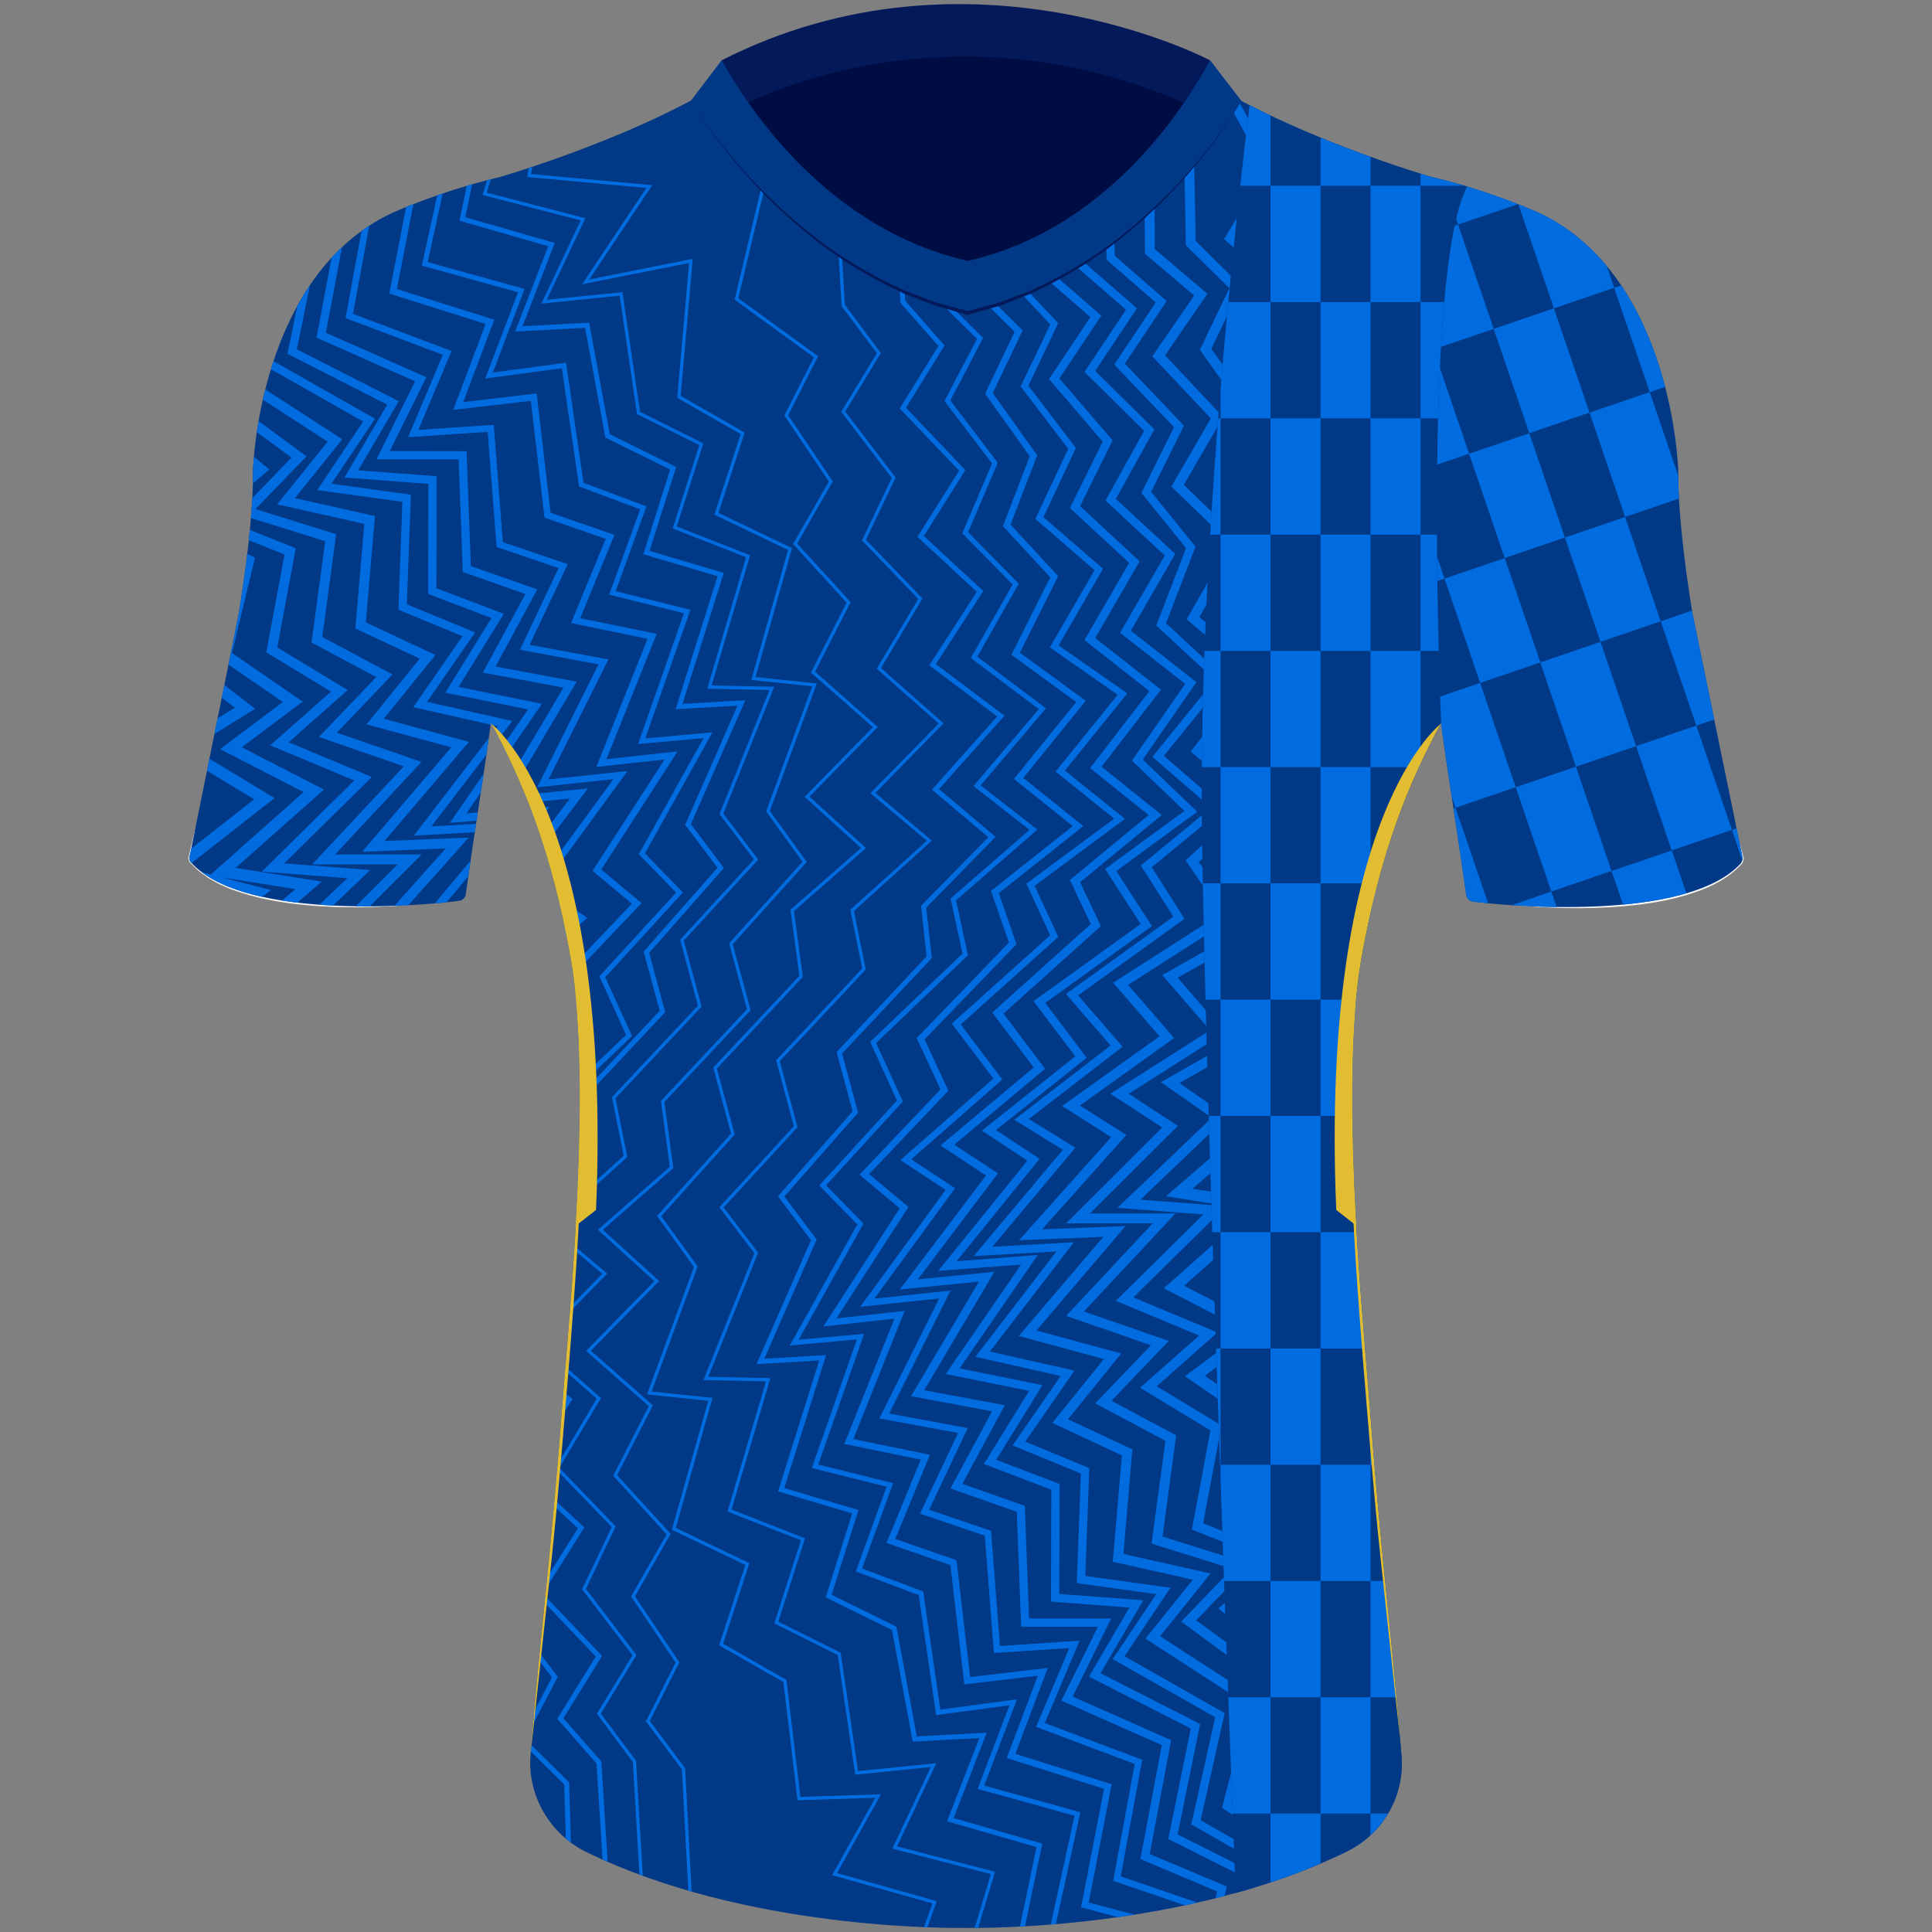 <?xml version="1.0" encoding="utf-8"?>
<!-- Generator: Adobe Illustrator 25.2.3, SVG Export Plug-In . SVG Version: 6.00 Build 0)  -->
<svg version="1.1" id="Layer_1" xmlns="http://www.w3.org/2000/svg" xmlns:xlink="http://www.w3.org/1999/xlink" x="0px" y="0px"
	 viewBox="0 0 268 268" style="enable-background:new 0 0 268 268;" xml:space="preserve">
<rect x="0" y="0" width="268" height="268" fill="#808080" stroke="none"/>
<style type="text/css">
	.st0{clip-path:url(#SVGID_4_);}
	.st1{fill:#BDAA9B;}
	.st2{fill:#F7F7F7;}
	.st3{clip-path:url(#SVGID_6_);}
	.st4{fill:#022A59;}
	.st5{clip-path:url(#SVGID_8_);}
	.st6{fill:none;stroke:#006CDF;stroke-width:1.144;stroke-miterlimit:10;}
	.st7{fill:none;stroke:#006CDF;stroke-width:0.915;stroke-miterlimit:10;}
	.st8{fill:none;stroke:#006CDF;stroke-width:0.686;stroke-miterlimit:10;}
	.st9{fill:none;stroke:#006CDF;stroke-width:0.458;stroke-miterlimit:10;}
	.st10{fill:none;stroke:#006CDF;stroke-width:1.602;stroke-miterlimit:10;}
	.st11{fill:none;stroke:#006CDF;stroke-width:1.373;stroke-miterlimit:10;}
	.st12{fill:#1D345E;}
	.st13{fill:#000D44;}
	.st14{fill:#04195A;}
	.st15{fill:#013986;}
	.st16{clip-path:url(#SVGID_10_);}
	.st17{fill:#006CDF;}
	.st18{clip-path:url(#SVGID_12_);}
	.st19{clip-path:url(#SVGID_14_);}
	.st20{fill:#E2BD31;}
</style>
<g>
	<g>
		<defs>
			<path id="SVGID_1_" d="M241.7,118.84l-6.9-33.6c0,0-2.1-12.2-2-20.1c0,0-0.8-26.9-19.3-35.6c0,0-6.5-3-15-5c0,0-20.8-6-33.5-14.9
				c0,0-10.9,20.2-31,24.8c-20.1-4.6-31-24.8-31-24.8c-12.8,8.9-33.6,14.9-33.6,14.9c-8.5,2-15,5-15,5
				c-18.6,8.7-19.3,35.6-19.3,35.6c0.1,7.9-2,20.1-2,20.1l-6.8,33.6c-0.1,0.3,0,0.6,0.2,0.8c7.5,8.3,33.2,5.9,37.3,5.3
				c0.4-0.1,0.7-0.4,0.8-0.8c1.2-8.7,2.3-15.1,3.5-23.9c4.3,8,8.4,17.5,11.1,32.9c2.9,17-0.1,48-0.9,58c-2.1,27.7-3.1,32.5-4.7,52.2
				c-0.5,5.6,2.6,11,7.6,13.5c22.2,10.9,50.5,10.6,52.8,10.6s30.6,0.3,52.8-10.6c5.1-2.5,8.1-7.8,7.6-13.4
				c-1.6-19.7-2.6-24.4-4.7-52.2c-0.8-10-3.8-41-0.9-58c2.7-15.4,6.8-25,11.1-32.9c1.2,8.8,2.3,15.2,3.5,23.9
				c0.1,0.4,0.4,0.7,0.8,0.8c4.1,0.6,29.8,3,37.3-5.3C241.7,119.44,241.8,119.14,241.7,118.84z"/>
		</defs>
		<clipPath id="SVGID_4_">
			<use xlink:href="#SVGID_1_"  style="overflow:visible;"/>
		</clipPath>
		<g class="st0">
			<path class="st1" d="M57.02,120.7c-2.69,0.13-6.07,0.21-10.35,0.21c-16.45,0-21-7.96-21-7.96s-0.83,5.12-0.83,6.6
				c-0.1,1.59,0,3.07,7.86,6.25c4.76,2,15.35,2.29,23.27,2.03L57.02,120.7z"/>
			<path class="st2" d="M56.67,123.08c-2.61,0.1-5.79,0.16-9.64,0.16c-17.41,0-22.23-7.96-22.23-7.96s-0.88,5.12-0.87,6.6
				c-0.11,1.59,0,3.07,8.32,6.25c4.79,1.9,15.16,2.25,23.38,2.06L56.67,123.08z"/>
		</g>
	</g>
	<g>
		<defs>
			<path id="SVGID_5_" d="M241.7,118.84l-6.9-33.6c0,0-2.1-12.2-2-20.1c0,0-0.8-26.9-19.3-35.6c0,0-6.5-3-15-5c0,0-20.8-6-33.5-14.9
				c0,0-10.9,20.2-31,24.8c-20.1-4.6-31-24.8-31-24.8c-12.8,8.9-33.6,14.9-33.6,14.9c-8.5,2-15,5-15,5
				c-18.6,8.7-19.3,35.6-19.3,35.6c0.1,7.9-2,20.1-2,20.1l-6.8,33.6c-0.1,0.3,0,0.6,0.2,0.8c7.5,8.3,33.2,5.9,37.3,5.3
				c0.4-0.1,0.7-0.4,0.8-0.8c1.2-8.7,2.3-15.1,3.5-23.9c4.3,8,8.4,17.5,11.1,32.9c2.9,17-0.1,48-0.9,58c-2.1,27.7-3.1,32.5-4.7,52.2
				c-0.5,5.6,2.6,11,7.6,13.5c22.2,10.9,50.5,10.6,52.8,10.6s30.6,0.3,52.8-10.6c5.1-2.5,8.1-7.8,7.6-13.4
				c-1.6-19.7-2.6-24.4-4.7-52.2c-0.8-10-3.8-41-0.9-58c2.7-15.4,6.8-25,11.1-32.9c1.2,8.8,2.3,15.2,3.5,23.9
				c0.1,0.4,0.4,0.7,0.8,0.8c4.1,0.6,29.8,3,37.3-5.3C241.7,119.44,241.8,119.14,241.7,118.84z"/>
		</defs>
		<clipPath id="SVGID_6_">
			<use xlink:href="#SVGID_5_"  style="overflow:visible;"/>
		</clipPath>
		<g class="st3">
			<path class="st1" d="M210.57,120.7c2.69,0.13,6.07,0.21,10.35,0.21c16.45,0,21-7.96,21-7.96s0.83,5.12,0.83,6.6
				c0.1,1.59,0,3.07-7.86,6.25c-4.76,2-15.35,2.29-23.27,2.03L210.57,120.7z"/>
			<path class="st2" d="M210.91,123.08c2.61,0.1,5.79,0.16,9.64,0.16c17.41,0,22.23-7.96,22.23-7.96s0.88,5.12,0.87,6.6
				c0.11,1.59,0,3.07-8.32,6.25c-4.79,1.9-15.16,2.25-23.38,2.06L210.91,123.08z"/>
		</g>
	</g>
</g>
<g>
	<path class="st2" d="M211.29,125.66c2.63,0.07,5.26,0.05,7.88-0.03c2.62-0.1,5.24-0.26,7.84-0.59c2.59-0.34,5.18-0.8,7.67-1.59
		c2.46-0.8,4.91-1.91,6.71-3.8l-0.01,0.02c0.17-0.24,0.28-0.53,0.2-0.79v-0.01l0,0l-0.28-1.97l0.52,1.92v-0.01
		c0.13,0.36-0.02,0.74-0.2,1.01l-0.01,0.01l-0.01,0.01c-1.8,2-4.27,3.22-6.78,4.04c-2.52,0.83-5.13,1.34-7.75,1.64
		C221.83,126.13,216.53,126.09,211.29,125.66z"/>
</g>
<g>
	<path class="st2" d="M27.13,114.76l-0.72,4.1l0,0v0.01c-0.08,0.28,0.03,0.56,0.29,0.76l0.73,0.67c0.47,0.46,1.07,0.77,1.59,1.16
		c0.58,0.31,1.16,0.64,1.76,0.9c0.62,0.24,1.21,0.54,1.84,0.73c2.5,0.88,5.12,1.37,7.75,1.75c2.63,0.37,5.29,0.54,7.95,0.66
		c2.66,0.09,5.33,0.12,8,0.07c-2.66,0.2-5.33,0.32-8.01,0.28c-2.67-0.01-5.35-0.2-8.01-0.54c-2.66-0.34-5.3-0.91-7.83-1.81
		c-0.64-0.2-1.25-0.51-1.87-0.77c-0.61-0.29-1.19-0.65-1.77-0.98c-0.53-0.42-1.13-0.75-1.6-1.24l-0.73-0.71
		c-0.27-0.2-0.46-0.66-0.31-1.02v0.01L27.13,114.76z"/>
</g>
<g>
	<path class="st4" d="M134.24,36.19l-3.44,0.55l-3.45,0.49c-2.3,0.29-4.6,0.59-6.92,0.78c2.28-0.43,4.58-0.75,6.88-1.08
		C129.62,36.65,131.92,36.33,134.24,36.19z"/>
</g>
<g>
	<defs>
		<path id="SVGID_7_" d="M241.7,118.84l-6.9-33.6c0,0-2.1-12.2-2-20.1c0,0-0.8-26.9-19.3-35.6c0,0-6.5-3-15-5c0,0-20.8-6-33.5-14.9
			c0,0-10.9,20.2-31,24.8c-20.1-4.6-31-24.8-31-24.8c-12.8,8.9-33.6,14.9-33.6,14.9c-8.5,2-15,5-15,5c-18.6,8.7-19.3,35.6-19.3,35.6
			c0.1,7.9-2,20.1-2,20.1l-6.8,33.6c-0.1,0.3,0,0.6,0.2,0.8c7.5,8.3,33.2,5.9,37.3,5.3c0.4-0.1,0.7-0.4,0.8-0.8
			c1.2-8.7,2.3-15.1,3.5-23.9c4.3,8,8.4,17.5,11.1,32.9c2.9,17-0.1,48-0.9,58c-2.1,27.7-3.1,32.5-4.7,52.2c-0.5,5.6,2.6,11,7.6,13.5
			c22.2,10.9,50.5,10.6,52.8,10.6s30.6,0.3,52.8-10.6c5.1-2.5,8.1-7.8,7.6-13.4c-1.6-19.7-2.6-24.4-4.7-52.2c-0.8-10-3.8-41-0.9-58
			c2.7-15.4,6.8-25,11.1-32.9c1.2,8.8,2.3,15.2,3.5,23.9c0.1,0.4,0.4,0.7,0.8,0.8c4.1,0.6,29.8,3,37.3-5.3
			C241.7,119.44,241.8,119.14,241.7,118.84z"/>
	</defs>
	<use xlink:href="#SVGID_7_"  style="overflow:visible;fill:#013986;"/>
	<clipPath id="SVGID_8_">
		<use xlink:href="#SVGID_7_"  style="overflow:visible;"/>
	</clipPath>
	<g class="st5">
		<polyline class="st6" points="144.68,16.85 145.01,37.79 152.01,43.89 146.24,52.54 153.65,61.18 149.12,70.34 157.36,77.97 
			151.18,88.65 160.24,95.77 152.01,106.45 160.24,113.06 149.12,122.22 152.01,128.32 138.42,140.53 144.18,148.16 131.42,158.84 
			137.6,162.91 126.07,178.17 136.87,177.1 127.29,193.26 138.5,195.35 132.67,206.15 141.6,209.3 142.2,225.08 153.22,225.09 
			148.01,235.62 161.81,241.73 158.84,257.54 169.51,262.03 165.01,281.4 		"/>
		<polyline class="st7" points="139.83,17.64 140.48,38.8 146.24,44.91 142.12,53.55 148.71,62.2 144.18,71.86 152.42,78.99 
			146.24,89.67 155.71,96.28 147.07,106.96 155.3,113.57 142.95,122.73 146.24,129.85 132.65,142.05 138.42,149.68 125.65,160.87 
			131.83,164.94 120.3,180.71 131.07,179.57 122.66,196.42 133.57,198.44 128.25,209.7 137.04,212.69 138.29,228.81 149.04,228.1 
			144.33,239.28 157.92,244.4 154.94,260.59 165.59,264.24 160.86,283.76 		"/>
		<polyline class="st7" points="134.47,18.48 135.12,39.82 141.3,45.93 137.18,54.57 143.36,63.22 139.65,72.88 146.24,80 
			140.89,90.68 149.95,97.3 141.3,107.98 149.54,114.59 138.01,123.74 140.48,130.86 127.71,144.09 131.01,151.21 119.89,162.91 
			125.41,167.52 115.12,183.44 124.78,182.38 117.75,199.96 128.36,202.14 123.58,213.76 132.26,216.76 134.17,233.14 
			144.65,231.91 140.25,243.58 153.68,247.82 150.49,264.25 161.19,267.07 156.09,286.61 		"/>
		<polyline class="st8" points="129.15,19.24 129.77,40.84 135.95,46.94 131.42,55.59 138.01,64.24 133.89,73.9 140.89,81.02 
			135.12,91.19 144.6,98.31 135.54,108.99 143.36,115.1 132.24,124.76 133.89,132.39 121.12,144.6 124.83,152.73 114.12,164.43 
			119.35,169.79 110.17,186.24 119.37,185.41 113.06,203.4 123.44,205.98 119.15,217.78 127.75,221.01 130.15,237.53 140.55,236.14 
			136.07,247.92 149.46,251.63 145.87,268.05 156.7,270.24 151.13,289.6 		"/>
		<polyline class="st8" points="123.86,19.9 125.24,41.86 130.6,47.96 125.24,56.61 133.48,65.25 127.71,74.41 135.95,82.04 
			129.36,92.21 138.83,99.33 129.77,109.5 137.6,116.11 128.12,125.78 128.9,132.78 116.43,146.04 118.65,154.26 108.36,165.96 
			112.89,171.99 105.48,188.85 114.12,188.34 108.36,206.65 118.65,209.7 114.95,221.4 124.04,225.88 126.89,241.23 136.36,240.72 
			131.83,252.42 144.18,255.98 140.89,271.75 152.01,273.78 145.94,292.66 		"/>
		<polyline class="st9" points="115.68,20.45 116.97,42.37 121.91,48.98 116.97,57.11 123.97,66.27 119.85,74.92 127.67,83.05 
			121.91,92.72 130.56,100.35 121.08,110.01 128.91,116.62 118.2,126.29 119.85,134.42 107.91,147.14 110.38,156.29 100.08,167.48 
			104.91,173.8 97.91,191.21 106.56,191.39 101.2,209.54 111.38,213.53 107.69,225.07 116.41,229.42 118.83,245.93 129.5,244.85 
			124.11,256.28 137.74,259.81 132.98,275.6 144.33,277.16 137.58,295.67 		"/>
		<polyline class="st9" points="107.07,20.87 102.16,41.47 113.19,49.49 109.07,57.62 115.25,66.78 110.3,75.43 117.72,83.56 
			112.78,93.23 121.42,100.86 111.95,110.52 119.78,117.64 109.89,126.29 111.13,135.44 99.19,148.16 101.66,157.31 91.43,168.68 
			96.52,175.71 90.07,193.23 98.54,194.11 93.47,212.07 103.67,216.96 100.03,228.12 108.88,233.18 110.83,249.49 121.81,249.14 
			115.77,259.97 129.64,263.88 124.21,279.11 135.91,280.69 128.51,298.55 		"/>
		<polyline class="st6" points="149.58,16.04 149.95,36.77 156.95,42.87 151.18,51.52 159.42,59.66 154.07,69.32 162.3,76.95 
			156.12,87.63 165.18,94.75 157.77,105.43 165.18,112.55 154.07,120.69 159.01,128.32 144.18,139 149.95,146.63 137.18,156.8 
			143.36,160.87 131.42,175.62 142.8,174.75 132.15,190.21 143.68,192.54 137.34,202.79 146.41,206.25 146.36,221.64 157.63,222.49 
			151.86,232.34 165.83,239.46 162.71,254.78 173.45,260.18 169.06,279.29 		"/>
		<polyline class="st10" points="176.19,12.37 182.05,23.18 176.32,32.31 183.39,38.74 177.32,46.7 185.23,55.87 179.51,64.81 
			187.52,73.28 181.42,83.38 190.3,91.68 182.02,102.09 190.15,109.72 183.24,118.31 190.6,127.49 176.08,134.17 182.99,142.64 
			169.35,149.17 176.26,154.47 163.57,165.42 175.48,167.31 162.84,178.53 174.34,184.45 165.75,190.88 175.1,197.3 171.93,210.42 
			183.68,216.21 175.46,221.92 189.2,234.65 184.12,246.61 194.92,257.17 189.78,273.63 		"/>
		<polyline class="st11" points="170.47,12.99 176.34,23.73 170.68,33.03 177.76,39.3 171.77,47.44 179.75,56.42 174.11,65.52 
			182.17,73.79 176.12,84.04 185.04,92.1 176.75,102.68 184.93,110.09 177.99,118.77 184.36,127.15 169.1,134.5 175.88,142.46 
			162.32,150.17 169.18,154.97 156.6,166.98 168.49,167.89 156,180.21 167.61,185.05 159.3,192.4 168.67,198.08 166.12,211.74 
			177.87,216.45 170.08,223.1 184.02,234.63 179.4,247.37 190.28,256.82 185.43,273.96 		"/>
		<polyline class="st11" points="164.8,13.71 165.18,33.72 171.36,39.82 167.24,48.47 173.42,57.11 169.71,66.27 176.71,74.41 
			171.77,85.09 179.59,92.72 171.36,103.4 179.59,110.52 173.01,119.17 177.54,126.8 162.3,135.44 168.89,143.07 155.3,151.72 
			162.3,156.29 149.54,169.01 161.48,169.01 149.12,182.23 160.89,186.31 153.05,194.49 162.41,199.48 160.5,213.64 172.19,217.29 
			164.89,224.85 178.94,235.17 174.79,248.66 185.69,257 181.08,274.77 		"/>
		<polyline class="st11" points="159.18,14.51 159.46,26.17 159.5,34.87 166.57,40.87 160.73,49.36 168.82,57.95 163.35,67.38 
			171.49,75.23 165.49,85.75 174.49,93.34 166.12,104.15 174.41,111.16 165.37,119.46 170.48,126.85 155.45,136.47 161.86,143.87 
			148.57,153.39 155.19,157.59 142.95,171.29 154.59,170.82 142.55,184.94 154.33,188.14 147.06,197.13 156.35,201.47 155.1,216.1 
			166.69,218.7 159.91,227.14 174.01,236.27 170.3,250.47 181.16,257.72 176.72,276.05 		"/>
		<polyline class="st6" points="153.62,15.38 154.07,35.75 161.07,41.86 155.3,50.5 163.54,59.15 159.01,68.3 165.18,75.93 
			161.07,86.61 169.3,94.24 160.65,104.92 168.89,112.05 159.01,120.18 163.54,127.3 148.71,137.98 154.89,145.11 141.71,155.28 
			148.3,159.35 136.36,173.59 147.75,172.96 136.31,187.85 148.09,190.5 141.34,200.24 150.52,204.03 149.96,219.11 161.38,220.69 
			155.17,229.95 169.23,237.92 165.9,252.78 176.69,258.96 172.32,277.77 		"/>
		<polyline class="st6" points="61.69,271.38 61.36,250.44 54.36,244.34 60.13,235.69 52.71,227.05 57.24,217.89 49.01,210.26 
			55.18,199.58 46.13,192.46 54.36,181.78 46.13,175.17 57.24,166.01 54.36,159.91 67.95,147.7 62.18,140.07 74.95,129.39 
			68.77,125.32 80.3,110.07 69.5,111.13 79.08,94.97 67.86,92.88 73.7,82.08 64.76,78.93 64.17,63.16 53.15,63.14 58.36,52.61 
			44.56,46.5 47.53,30.69 36.85,26.2 41.36,6.83 		"/>
		<polyline class="st7" points="66.54,270.59 65.89,249.43 60.13,243.32 64.24,234.68 57.66,226.03 62.18,216.37 53.95,209.25 
			60.13,198.56 50.66,191.95 59.3,181.27 51.07,174.66 63.42,165.5 60.13,158.38 73.71,146.18 67.95,138.55 80.71,127.36 
			74.54,123.29 86.07,107.52 75.3,108.66 83.71,91.81 72.8,89.79 78.12,78.53 69.32,75.54 68.07,59.42 57.33,60.14 62.03,48.95 
			48.45,43.83 51.43,27.64 40.78,23.99 45.5,4.47 		"/>
		<polyline class="st7" points="73.74,269.75 73.08,248.41 66.91,242.31 71.03,233.66 64.85,225.01 68.55,215.35 61.97,208.23 
			67.32,197.55 58.26,190.94 66.91,180.25 58.67,173.64 70.2,164.49 67.73,157.37 80.5,144.14 77.2,137.02 88.32,125.32 
			82.8,120.71 93.09,104.79 83.42,105.85 90.46,88.27 79.85,86.09 84.63,74.47 75.95,71.47 74.04,55.09 63.56,56.32 67.96,44.65 
			54.53,40.41 57.72,23.98 47.02,21.16 52.12,1.62 		"/>
		<polyline class="st8" points="79.24,268.99 78.61,247.39 72.44,241.29 76.97,232.64 70.38,224 74.5,214.33 67.5,207.21 
			73.26,197.04 63.79,189.92 72.85,179.24 65.03,173.13 76.14,163.47 74.5,155.84 87.26,143.63 83.55,135.5 94.26,123.8 
			89.04,118.44 98.21,101.99 89.01,102.82 95.32,84.83 84.95,82.25 89.24,70.45 80.63,67.22 78.23,50.7 67.84,52.09 72.31,40.31 
			58.92,36.6 62.52,20.18 51.69,17.99 57.26,-1.37 		"/>
		<polyline class="st8" points="84.46,266.45 83.08,244.49 77.73,238.39 83.08,229.74 74.85,221.1 80.61,211.94 72.38,204.31 
			78.97,194.14 69.5,187.02 78.56,176.85 70.73,170.23 80.2,160.57 79.43,153.57 91.89,140.31 89.67,132.09 99.97,120.39 
			95.44,114.36 102.85,97.5 94.2,98.01 99.97,79.7 89.67,76.65 93.38,64.95 84.28,60.47 81.44,45.12 71.97,45.62 76.5,33.93 
			64.14,30.37 67.44,14.6 56.32,12.56 62.39,-6.31 		"/>
		<polyline class="st9" points="89.29,266.25 88.01,244.34 83.07,237.72 88.01,229.59 81.01,220.43 85.13,211.78 77.3,203.65 
			83.07,193.98 74.42,186.35 83.89,176.69 76.07,170.08 86.77,160.41 85.13,152.28 97.07,139.56 94.6,130.41 104.89,119.22 
			100.07,112.9 107.07,95.49 98.41,95.31 103.77,77.16 93.59,73.17 97.29,61.63 88.57,57.28 86.15,40.77 75.48,41.85 80.87,30.42 
			67.23,26.89 72,11.1 60.64,9.54 67.4,-8.97 		"/>
		<polyline class="st9" points="95.98,267.36 94.81,245.36 89.87,238.75 93.98,230.61 87.81,221.45 92.75,212.81 85.34,204.67 
			90.28,195 81.63,187.38 91.1,177.71 83.28,170.59 93.16,161.94 91.92,152.79 103.87,140.07 101.39,130.92 111.62,119.55 
			106.53,112.52 112.99,95 104.51,94.12 109.59,76.16 99.38,71.27 103.02,60.11 94.18,55.05 95.84,36.19 81.24,39.1 90.07,25.88 
			73.41,24.35 77.06,0.77 67.14,7.54 74.55,-10.32 		"/>
		<polyline class="st6" points="56.79,272.19 56.42,251.46 49.42,245.36 55.18,236.71 46.95,228.57 52.3,218.91 44.07,211.28 
			50.24,200.6 41.18,193.48 48.6,182.8 41.18,175.68 52.3,167.54 47.36,159.91 62.18,149.23 56.42,141.6 69.18,131.43 63.01,127.36 
			74.95,112.61 63.56,113.48 74.21,98.02 62.69,95.69 69.03,85.44 59.96,81.99 60,66.59 48.74,65.74 54.51,55.89 40.53,48.77 
			43.66,33.45 32.92,28.05 37.31,8.94 		"/>
		<polyline class="st10" points="24.42,276.35 18.58,265.46 24.38,256.51 17.34,249.91 23.48,242.13 15.64,232.75 21.45,223.98 
			13.49,215.31 19.65,205.38 10.81,196.84 19.11,186.61 11.02,178.75 17.91,170.29 10.06,160.53 23.24,153.82 16.26,144.68 
			29.94,139.51 23.01,133.56 35.79,123.83 23.92,120.78 36.67,110.79 25.05,103.77 33.98,98.25 24.71,91.08 28.46,78.52 
			16.77,71.65 25.38,66.92 11.89,52.98 17.44,41.82 6.78,30.16 12.24,14.42 		"/>
		<polyline class="st10" points="30.18,275.86 24.32,265.05 30.04,255.92 22.98,249.49 29.05,241.53 21.14,232.36 26.86,223.42 
			18.85,214.95 24.94,204.85 16.06,196.55 24.35,186.14 16.22,178.51 23.13,169.92 15.77,160.74 30.29,154.07 23.38,145.59 
			37.02,139.06 30.1,133.76 42.8,122.81 30.88,120.92 43.53,109.7 32.03,103.79 40.61,97.35 31.27,90.93 34.44,77.81 22.69,72.02 
			30.91,66.31 17.17,53.58 22.25,41.62 11.45,31.06 16.58,14.6 		"/>
		<polyline class="st11" points="35.89,275.24 30.03,264.5 35.69,255.2 28.61,248.93 34.6,240.79 26.62,231.81 32.26,222.71 
			24.2,214.44 30.24,204.19 21.32,196.13 29.62,185.55 21.44,178.14 28.38,169.46 22.01,161.08 37.27,153.73 30.48,145.77 
			44.04,138.06 37.18,133.26 49.77,121.25 37.87,120.34 50.36,108.02 38.76,103.18 47.07,95.83 37.7,90.15 40.25,76.49 28.5,71.78 
			36.29,65.13 22.35,53.6 26.97,40.86 16.09,31.42 20.93,14.27 		"/>
		<polyline class="st11" points="41.57,274.52 41.18,254.51 35.01,248.41 39.13,239.76 32.95,231.12 36.66,221.96 29.66,213.82 
			34.6,203.14 26.77,195.51 35.01,184.83 26.77,177.71 33.36,169.07 28.83,161.44 44.07,152.79 37.48,145.16 51.07,136.51 
			44.07,131.94 56.83,119.22 44.89,119.22 57.24,106 45.48,101.93 53.32,93.74 43.96,88.75 45.87,74.59 34.17,70.94 41.48,63.39 
			27.43,53.06 31.57,39.57 20.68,31.23 25.28,13.46 		"/>
		<polyline class="st11" points="47.19,273.72 46.91,262.06 46.87,253.37 39.8,247.36 45.64,238.87 37.55,230.28 43.02,220.85 
			34.88,213 40.88,202.48 31.88,194.89 40.25,184.08 31.96,177.07 41,168.77 35.89,161.38 50.92,151.76 44.51,144.36 57.8,134.84 
			51.18,130.64 63.42,116.94 51.78,117.41 63.82,103.29 52.04,100.09 59.31,91.11 50.02,86.76 51.27,72.13 39.68,69.53 46.46,61.1 
			32.36,51.96 36.07,37.76 25.21,30.51 29.65,12.18 		"/>
		<polyline class="st6" points="52.75,272.85 52.3,252.48 45.3,246.37 51.07,237.73 42.83,229.08 47.36,219.93 41.18,212.3 
			45.3,201.62 37.07,193.99 45.71,183.31 37.48,176.19 47.36,168.05 42.83,160.93 57.66,150.25 51.48,143.13 64.66,132.95 
			58.07,128.88 70.01,114.64 58.62,115.27 70.06,100.38 58.28,97.73 65.03,87.99 55.85,84.2 56.41,69.12 44.99,67.54 51.2,58.28 
			37.14,50.31 40.47,35.45 29.68,29.27 34.05,10.46 		"/>
	</g>
</g>
<g>
	<polygon class="st12" points="156.05,29.84 166.14,14.78 155.11,6.03 113.99,6.22 101.08,15.4 115.24,31.59 134.49,41.47 	"/>
	<polygon class="st13" points="156.66,29.72 166.75,14.65 155.72,5.9 114.6,6.09 101.7,15.28 115.86,31.47 135.1,41.34 	"/>
	<path class="st14" d="M164.91,14.55l2.95-6.18c0,0-33.25-17.55-67.76,0l2.55,6.42C102.65,14.78,130.6-0.68,164.91,14.55z"/>
	<path class="st15" d="M167.86,8.36c-4.01,7.38-14.76,23.55-33.62,27.83c-19.19-4.36-30.19-20.76-34.14-27.83l-4.26,5.61
		c0,0,13.72,23.83,38.4,29.44c24.67-5.61,37.96-29.42,37.96-29.42L167.86,8.36z"/>
</g>
<g>
	<path class="st14" d="M95.84,13.97c2.18,3.52,4.73,6.79,7.47,9.87c2.76,3.07,5.78,5.91,9.01,8.48c3.2,2.6,6.72,4.8,10.39,6.66
		l2.79,1.33l2.89,1.1l1.44,0.54l1.49,0.41l2.97,0.81h-0.11l2.95-0.81l1.48-0.4l1.44-0.54l2.87-1.09l2.77-1.33
		c3.64-1.85,7.13-4.05,10.3-6.65c3.2-2.56,6.17-5.4,8.89-8.48c2.7-3.08,5.2-6.36,7.32-9.88c-2.08,3.54-4.55,6.85-7.23,9.96
		c-2.69,3.11-5.65,5.99-8.83,8.59c-3.16,2.64-6.64,4.88-10.29,6.79l-2.77,1.37l-2.88,1.13l-1.44,0.56l-1.49,0.42l-2.98,0.85
		l-0.06,0.02l-0.06-0.02l-3-0.85l-1.5-0.43l-1.45-0.56l-2.9-1.13l-2.79-1.37c-3.67-1.91-7.19-4.16-10.38-6.8
		c-3.21-2.61-6.21-5.48-8.94-8.59C100.5,20.81,97.98,17.5,95.84,13.97z"/>
</g>
<g>
	<defs>
		<path id="SVGID_9_" d="M241.7,118.84l-6.9-33.6c0,0-2.1-12.2-2-20.1c0,0-0.8-26.9-19.3-35.6c0,0-6.5-3-15-5c0,0-20.8-6-33.5-14.9
			c0,0-10.9,20.2-31,24.8c-20.1-4.6-31-24.8-31-24.8c-12.8,8.9-33.6,14.9-33.6,14.9c-8.5,2-15,5-15,5c-18.6,8.7-19.3,35.6-19.3,35.6
			c0.1,7.9-2,20.1-2,20.1l-6.8,33.6c-0.1,0.3,0,0.6,0.2,0.8c7.5,8.3,33.2,5.9,37.3,5.3c0.4-0.1,0.7-0.4,0.8-0.8
			c1.2-8.7,2.3-15.1,3.5-23.9c4.3,8,8.4,17.5,11.1,32.9c2.9,17-0.1,48-0.9,58c-2.1,27.7-3.1,32.5-4.7,52.2c-0.5,5.6,2.6,11,7.6,13.5
			c22.2,10.9,50.5,10.6,52.8,10.6s30.6,0.3,52.8-10.6c5.1-2.5,8.1-7.8,7.6-13.4c-1.6-19.7-2.6-24.4-4.7-52.2c-0.8-10-3.8-41-0.9-58
			c2.7-15.4,6.8-25,11.1-32.9c1.2,8.8,2.3,15.2,3.5,23.9c0.1,0.4,0.4,0.7,0.8,0.8c4.1,0.6,29.8,3,37.3-5.3
			C241.7,119.44,241.8,119.14,241.7,118.84z"/>
	</defs>
	<clipPath id="SVGID_10_">
		<use xlink:href="#SVGID_9_"  style="overflow:visible;"/>
	</clipPath>
	<g class="st16">
		
			<rect x="199.62" y="14.78" transform="matrix(0.946 -0.323 0.323 0.946 3.709 67.181)" class="st17" width="8.83" height="15.29"/>
		
			<rect x="196.21" y="32.11" transform="matrix(0.946 -0.323 0.323 0.946 -2.076 67.01)" class="st17" width="8.83" height="15.29"/>
		
			<rect x="212.92" y="26.4" transform="matrix(0.946 -0.323 0.323 0.946 0.667 72.105)" class="st17" width="8.83" height="15.29"/>
		
			<rect x="192.81" y="49.43" transform="matrix(0.946 -0.323 0.323 0.946 -7.862 66.839)" class="st17" width="8.83" height="15.29"/>
		
			<rect x="209.51" y="43.72" transform="matrix(0.946 -0.323 0.323 0.946 -5.119 71.934)" class="st17" width="8.83" height="15.29"/>
		
			<rect x="226.22" y="38.02" transform="matrix(0.946 -0.323 0.323 0.946 -2.375 77.029)" class="st17" width="8.83" height="15.29"/>
		
			<rect x="189.4" y="66.76" transform="matrix(0.946 -0.323 0.323 0.946 -13.648 66.668)" class="st17" width="8.83" height="15.29"/>
		
			<rect x="206.1" y="61.05" transform="matrix(0.946 -0.323 0.323 0.946 -10.904 71.763)" class="st17" width="8.83" height="15.29"/>
		
			<rect x="222.81" y="55.34" transform="matrix(0.946 -0.323 0.323 0.946 -8.161 76.858)" class="st17" width="8.83" height="15.29"/>
		
			<rect x="202.7" y="78.38" transform="matrix(0.946 -0.323 0.323 0.946 -16.69 71.593)" class="st17" width="8.83" height="15.29"/>
		
			<rect x="219.4" y="72.67" transform="matrix(0.946 -0.323 0.323 0.946 -13.947 76.688)" class="st17" width="8.83" height="15.29"/>
		
			<rect x="199.29" y="95.7" transform="matrix(0.946 -0.323 0.323 0.946 -22.476 71.422)" class="st17" width="8.83" height="15.29"/>
		
			<rect x="215.99" y="90" transform="matrix(0.946 -0.323 0.323 0.946 -19.733 76.517)" class="st17" width="8.83" height="15.29"/>
		
			<rect x="232.7" y="84.29" transform="matrix(0.946 -0.323 0.323 0.946 -16.989 81.612)" class="st17" width="8.83" height="15.29"/>
		
			<rect x="195.88" y="113.03" transform="matrix(0.946 -0.323 0.323 0.946 -28.262 71.251)" class="st17" width="8.83" height="15.29"/>
		
			<rect x="212.59" y="107.32" transform="matrix(0.946 -0.323 0.323 0.946 -25.518 76.346)" class="st17" width="8.83" height="15.29"/>
		
			<rect x="229.29" y="101.61" transform="matrix(0.946 -0.323 0.323 0.946 -22.775 81.441)" class="st17" width="8.83" height="15.29"/>
		
			<rect x="209.18" y="124.65" transform="matrix(0.946 -0.323 0.323 0.946 -31.304 76.175)" class="st17" width="8.83" height="15.29"/>
		
			<rect x="225.89" y="118.94" transform="matrix(0.946 -0.323 0.323 0.946 -28.561 81.27)" class="st17" width="8.83" height="15.29"/>
		
			<rect x="242.59" y="113.23" transform="matrix(0.946 -0.323 0.323 0.946 -25.817 86.365)" class="st17" width="8.83" height="15.29"/>
	</g>
	<g class="st16">
		<defs>
			<path id="SVGID_11_" d="M174.23,7.68c0,0-8.26,60.08-7.48,109.22s5.45,166.1,5.45,166.1s34.55,27.34,41.13-31.42
				c6.58-58.77-15.99-102.28-17.48-114.98c-1.49-12.7,4.06-36.26,4.06-36.26s-2.75-62.16,3.6-74.46
				C209.84,13.58,174.23,7.68,174.23,7.68z"/>
		</defs>
		<use xlink:href="#SVGID_11_"  style="overflow:visible;fill:#013986;"/>
		<clipPath id="SVGID_12_">
			<use xlink:href="#SVGID_11_"  style="overflow:visible;"/>
		</clipPath>
		<g class="st18">
			<rect x="155.44" y="9.64" class="st17" width="6.94" height="16.13"/>
			<rect x="169.31" y="9.64" class="st17" width="6.94" height="16.13"/>
			<rect x="183.18" y="9.64" class="st17" width="6.94" height="16.13"/>
			<rect x="197.05" y="9.64" class="st17" width="6.94" height="16.13"/>
			<rect x="210.92" y="9.64" class="st17" width="6.94" height="16.13"/>
			<rect x="162.37" y="25.77" class="st17" width="6.94" height="16.13"/>
			<rect x="176.24" y="25.77" class="st17" width="6.94" height="16.13"/>
			<rect x="190.11" y="25.77" class="st17" width="6.94" height="16.13"/>
			<rect x="203.98" y="25.77" class="st17" width="6.94" height="16.13"/>
			<rect x="155.44" y="41.9" class="st17" width="6.94" height="16.13"/>
			<rect x="169.31" y="41.9" class="st17" width="6.94" height="16.13"/>
			<rect x="183.18" y="41.9" class="st17" width="6.94" height="16.13"/>
			<rect x="197.05" y="41.9" class="st17" width="6.94" height="16.13"/>
			<rect x="210.92" y="41.9" class="st17" width="6.94" height="16.13"/>
			<rect x="162.37" y="58.03" class="st17" width="6.94" height="16.13"/>
			<rect x="176.24" y="58.03" class="st17" width="6.94" height="16.13"/>
			<rect x="190.11" y="58.03" class="st17" width="6.94" height="16.13"/>
			<rect x="203.98" y="58.03" class="st17" width="6.94" height="16.13"/>
			<rect x="155.44" y="74.16" class="st17" width="6.94" height="16.13"/>
			<rect x="169.31" y="74.16" class="st17" width="6.94" height="16.13"/>
			<rect x="183.18" y="74.16" class="st17" width="6.94" height="16.13"/>
			<rect x="197.05" y="74.16" class="st17" width="6.94" height="16.13"/>
			<rect x="210.92" y="74.16" class="st17" width="6.94" height="16.13"/>
			<rect x="162.37" y="90.29" class="st17" width="6.94" height="16.13"/>
			<rect x="176.24" y="90.29" class="st17" width="6.94" height="16.13"/>
			<rect x="190.11" y="90.29" class="st17" width="6.94" height="16.13"/>
			<rect x="203.98" y="90.29" class="st17" width="6.94" height="16.13"/>
			<rect x="155.44" y="106.41" class="st17" width="6.94" height="16.13"/>
			<rect x="169.31" y="106.41" class="st17" width="6.94" height="16.13"/>
			<rect x="183.18" y="106.41" class="st17" width="6.94" height="16.13"/>
			<rect x="197.05" y="106.41" class="st17" width="6.94" height="16.13"/>
			<rect x="210.92" y="106.41" class="st17" width="6.94" height="16.13"/>
			<rect x="162.37" y="122.54" class="st17" width="6.94" height="16.13"/>
			<rect x="176.24" y="122.54" class="st17" width="6.94" height="16.13"/>
			<rect x="190.11" y="122.54" class="st17" width="6.94" height="16.13"/>
			<rect x="203.98" y="122.54" class="st17" width="6.94" height="16.13"/>
			<rect x="155.44" y="138.67" class="st17" width="6.94" height="16.13"/>
			<rect x="169.31" y="138.67" class="st17" width="6.94" height="16.13"/>
			<rect x="183.18" y="138.67" class="st17" width="6.94" height="16.13"/>
			<rect x="197.05" y="138.67" class="st17" width="6.94" height="16.13"/>
			<rect x="210.92" y="138.67" class="st17" width="6.94" height="16.13"/>
			<rect x="162.37" y="154.8" class="st17" width="6.94" height="16.13"/>
			<rect x="176.24" y="154.8" class="st17" width="6.94" height="16.13"/>
			<rect x="190.11" y="154.8" class="st17" width="6.94" height="16.13"/>
			<rect x="203.98" y="154.8" class="st17" width="6.94" height="16.13"/>
			<rect x="155.44" y="170.93" class="st17" width="6.94" height="16.13"/>
			<rect x="169.31" y="170.93" class="st17" width="6.94" height="16.13"/>
			<rect x="183.18" y="170.93" class="st17" width="6.94" height="16.13"/>
			<rect x="197.05" y="170.93" class="st17" width="6.94" height="16.13"/>
			<rect x="210.92" y="170.93" class="st17" width="6.94" height="16.13"/>
			<rect x="162.37" y="187.06" class="st17" width="6.94" height="16.13"/>
			<rect x="176.24" y="187.06" class="st17" width="6.94" height="16.13"/>
			<rect x="190.11" y="187.06" class="st17" width="6.94" height="16.13"/>
			<rect x="203.98" y="187.06" class="st17" width="6.94" height="16.13"/>
			<rect x="155.44" y="203.19" class="st17" width="6.94" height="16.13"/>
			<rect x="169.31" y="203.19" class="st17" width="6.94" height="16.13"/>
			<rect x="183.18" y="203.19" class="st17" width="6.94" height="16.13"/>
			<rect x="197.05" y="203.19" class="st17" width="6.94" height="16.13"/>
			<rect x="210.92" y="203.19" class="st17" width="6.94" height="16.13"/>
			<rect x="162.37" y="219.32" class="st17" width="6.94" height="16.13"/>
			<rect x="176.24" y="219.32" class="st17" width="6.94" height="16.13"/>
			<rect x="190.11" y="219.32" class="st17" width="6.94" height="16.13"/>
			<rect x="203.98" y="219.32" class="st17" width="6.94" height="16.13"/>
			<rect x="155.44" y="235.45" class="st17" width="6.94" height="16.13"/>
			<rect x="169.31" y="235.45" class="st17" width="6.94" height="16.13"/>
			<rect x="183.18" y="235.45" class="st17" width="6.94" height="16.13"/>
			<rect x="197.05" y="235.45" class="st17" width="6.94" height="16.13"/>
			<rect x="210.92" y="235.45" class="st17" width="6.94" height="16.13"/>
			<rect x="162.37" y="251.58" class="st17" width="6.94" height="16.13"/>
			<rect x="176.24" y="251.58" class="st17" width="6.94" height="16.13"/>
			<rect x="190.11" y="251.58" class="st17" width="6.94" height="16.13"/>
			<rect x="203.98" y="251.58" class="st17" width="6.94" height="16.13"/>
		</g>
	</g>
</g>
<g>
	<defs>
		<path id="SVGID_13_" d="M241.7,118.84l-6.9-33.6c0,0-2.1-12.2-2-20.1c0,0-0.8-26.9-19.3-35.6c0,0-6.5-3-15-5c0,0-20.8-6-33.5-14.9
			c0,0-10.9,20.2-31,24.8c-20.1-4.6-31-24.8-31-24.8c-12.8,8.9-33.6,14.9-33.6,14.9c-8.5,2-15,5-15,5c-18.6,8.7-19.3,35.6-19.3,35.6
			c0.1,7.9-2,20.1-2,20.1l-6.8,33.6c-0.1,0.3,0,0.6,0.2,0.8c7.5,8.3,33.2,5.9,37.3,5.3c0.4-0.1,0.7-0.4,0.8-0.8
			c1.2-8.7,2.3-15.1,3.5-23.9c4.3,8,8.4,17.5,11.1,32.9c2.9,17-0.1,48-0.9,58c-2.1,27.7-3.1,32.5-4.7,52.2c-0.5,5.6,2.6,11,7.6,13.5
			c22.2,10.9,50.5,10.6,52.8,10.6s30.6,0.3,52.8-10.6c5.1-2.5,8.1-7.8,7.6-13.4c-1.6-19.7-2.6-24.4-4.7-52.2c-0.8-10-3.8-41-0.9-58
			c2.7-15.4,6.8-25,11.1-32.9c1.2,8.8,2.3,15.2,3.5,23.9c0.1,0.4,0.4,0.7,0.8,0.8c4.1,0.6,29.8,3,37.3-5.3
			C241.7,119.44,241.8,119.14,241.7,118.84z"/>
	</defs>
	<clipPath id="SVGID_14_">
		<use xlink:href="#SVGID_13_"  style="overflow:visible;"/>
	</clipPath>
	<g class="st19">
		<g id="SVGID_45_">
			<path class="st20" d="M79.14,133.21c1.67,9.08,1.63,18.37,1.49,27.57C80.41,170,79.72,179.2,79,188.37
				c-0.76,9.17-1.48,18.36-2.44,27.52l-2.96,27.47c0.26-4.6,0.62-9.19,0.98-13.78l1.21-13.76c0.81-9.17,1.54-18.34,2.21-27.53
				c0.81-9.17,1.48-18.35,1.86-27.54c0.19-4.59,0.28-9.19,0.21-13.79C80.02,142.37,79.8,137.77,79.14,133.21z"/>
		</g>
		<g id="SVGID_42_">
			<path class="st20" d="M188.9,133.21c-0.66,4.56-0.88,9.16-0.93,13.76c-0.07,4.6,0.02,9.2,0.21,13.79
				c0.39,9.19,1.06,18.36,1.86,27.54c0.68,9.19,1.41,18.36,2.21,27.53l1.21,13.76c0.36,4.59,0.72,9.18,0.98,13.78l-2.96-27.47
				c-0.97-9.16-1.69-18.35-2.44-27.52c-0.72-9.18-1.41-18.38-1.63-27.59C187.27,151.58,187.23,142.29,188.9,133.21z"/>
		</g>
		<path class="st20" d="M68.03,100.28c0,0,16.97,12.4,14.65,67.56l-2.85,2.23C79.83,170.07,75.38,113.04,68.03,100.28z
			 M200.01,100.28c0,0-16.97,12.4-14.65,67.56l2.85,2.23C188.22,170.07,192.66,113.04,200.01,100.28z"/>
	</g>
</g>
</svg>
